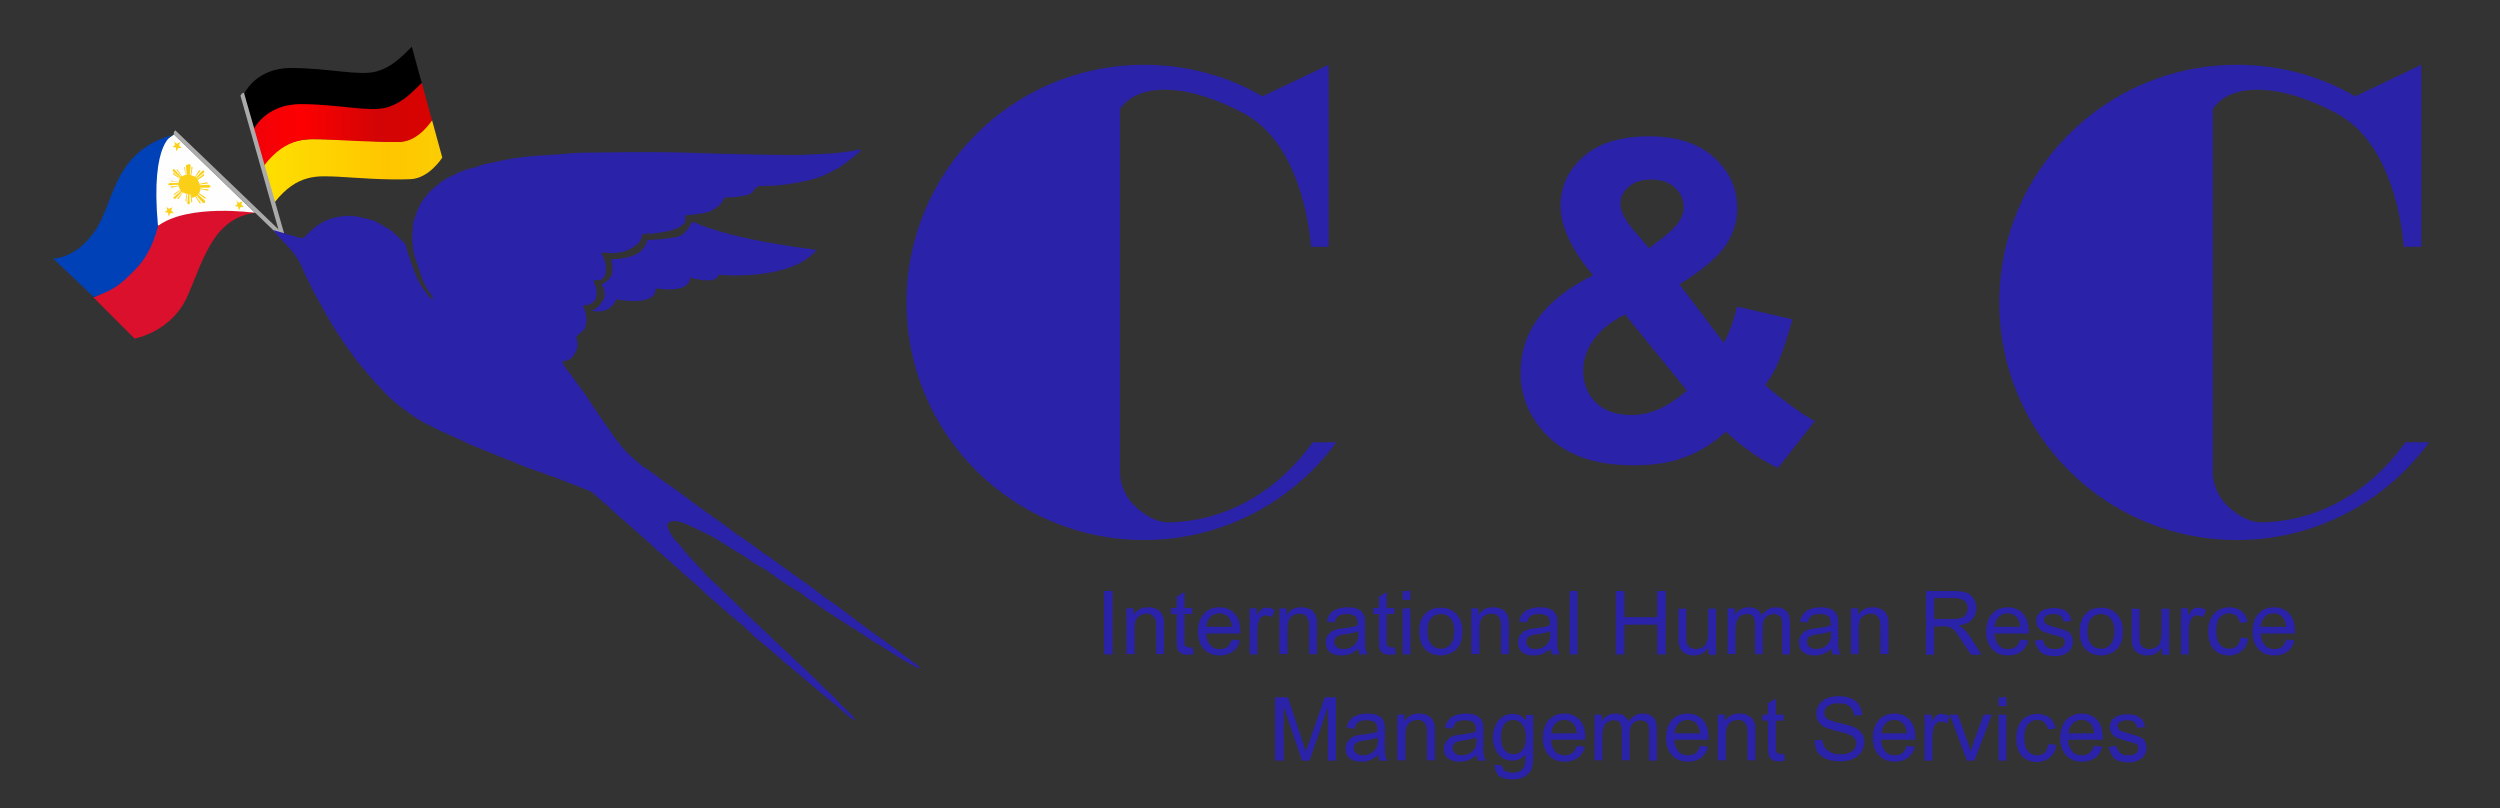 <?xml version="1.0" encoding="utf-8"?>
<!-- Generator: Adobe Illustrator 23.0.4, SVG Export Plug-In . SVG Version: 6.00 Build 0)  -->
<svg version="1.1" id="Layer_1" xmlns="http://www.w3.org/2000/svg" xmlns:xlink="http://www.w3.org/1999/xlink" x="0px" y="0px"
	 viewBox="0 0 706 228.3" style="enable-background:new 0 0 706 228.3;" xml:space="preserve">
<rect x="0" y="0" width="706" height="228.3" fill="#333333" stroke="none"/>
<style type="text/css">
	.st0{fill:none;}
	.st1{fill:#2A22A9;}
	.st2{enable-background:new    ;}
	.st3{fill:url(#SVGID_1_);}
	.st4{fill:url(#SVGID_2_);}
	.st5{fill:#ABABAB;}
	.st6{fill:#FEFEFE;}
	.st7{fill:#DB102D;}
	.st8{fill:#FBCF17;}
	.st9{fill:#FBD01A;}
	.st10{fill:#0041B7;}
</style>
<path class="st0" d="M229.4,158"/>
<path class="st0" d="M290.2,140.6c-1.2,0-2.3,0-3.5-0.1"/>
<path class="st1" d="M329.4,147.5c16.6,0,31.5-8.8,41.3-22.6h6.7c-12.2,16.7-32,27.6-54.3,27.6c-37.1,0-67.1-30-67.1-67.1
	s30-67.1,67.1-67.1c12.2,0,23.6,3.2,33.4,8.9l18.7-8.9v51.4h-5c0,0-1.4-28.2-18.8-37.6c-16.3-8.8-30.1-8.8-35.1-1.3v102.9
	c0,0,0,5,3.8,8.8C325,147.5,329.4,147.5,329.4,147.5z"/>
<path class="st1" d="M638,147.5c16.6,0,31.5-8.8,41.3-22.6h6.7c-12.2,16.7-32,27.6-54.3,27.6c-37.1,0-67.1-30-67.1-67.1
	s30-67.1,67.1-67.1c12.2,0,23.6,3.2,33.4,8.9l18.7-8.9v51.4h-5c0,0-1.4-28.2-18.8-37.6c-16.3-8.8-30.1-8.8-35.1-1.3v102.9
	c0,0,0,5,3.8,8.8C633.6,147.5,638,147.5,638,147.5z"/>
<path class="st1" d="M512.5,118.9l-10.4,13.3c-5.1-2.5-10-5.9-14.7-10.3c-3.6,3.3-7.5,5.7-11.6,7.2c-4.1,1.6-8.9,2.3-14.6,2.3
	c-11.2,0-19.6-3.1-25.2-9.4c-4.4-4.9-6.6-10.5-6.6-16.8c0-5.8,1.7-10.9,5.1-15.5s8.6-8.6,15.4-12c-3.1-3.6-5.4-7.1-6.9-10.4
	c-1.6-3.3-2.3-6.4-2.3-9.3c0-5.4,2.2-10,6.5-13.8s10.5-5.7,18.6-5.7c7.8,0,13.8,2,18.2,5.9c4.4,4,6.6,8.8,6.6,14.5
	c0,3.6-1.1,7.1-3.2,10.3c-2.2,3.3-6.5,7-13.1,11.1l12.5,16.5c1.5-2.6,2.7-6,3.8-10.2l15.6,3.6c-1.6,5.5-2.9,9.5-4,12.1
	s-2.4,4.7-3.7,6.4c1.9,1.8,4.4,3.8,7.4,5.9C508.8,116.8,511.1,118.2,512.5,118.9z M458.9,88.8c-4,2-6.9,4.4-8.9,7.2
	c-2,2.8-2.9,5.7-2.9,8.6c0,3.7,1.2,6.7,3.6,9.1c2.4,2.3,5.7,3.5,9.8,3.5c2.7,0,5.3-0.5,7.8-1.6s5.2-2.8,8.1-5.3L458.9,88.8z
	 M465.7,70.1l4.7-3.6c3.4-2.7,5.1-5.3,5.1-7.9c0-2.2-0.8-4.1-2.5-5.6c-1.7-1.6-3.9-2.3-6.7-2.3c-2.7,0-4.9,0.7-6.4,2.1
	c-1.6,1.4-2.3,2.9-2.3,4.7c0,2.1,1.3,4.7,3.9,7.7L465.7,70.1z"/>
<path class="st1" d="M195.5,62.6c0,0-1.8,3.8-4.2,4.3s-7.5,1-8.5,0.8c0,0-0.3,2.7-3.3,4.2c-3,1.4-6.9,1.3-6.9,1.3s0.8,3,0,4.7
	c-0.8,1.6-2.7,2.4-2.7,2.4s1.4,2.4,0.7,3.9s-1.9,3.2-3.6,3.5c0,0,5,1.6,7.1-3.2c0,0,11.2,2.4,11.1-3.1c0,0,9.4,1.8,9.7-3
	c0,0,7.5,2.2,8-0.8c0,0,20.2,2,27.7-7C230.6,70.4,208.4,68.3,195.5,62.6z"/>
<g class="st2">
	<path class="st1" d="M311.8,184.8v-17.9h2.4v17.9H311.8z"/>
	<path class="st1" d="M318.1,184.8v-13h2v1.8c1-1.4,2.3-2.1,4.1-2.1c0.8,0,1.5,0.1,2.2,0.4c0.7,0.3,1.1,0.6,1.5,1.1
		c0.3,0.5,0.6,1,0.7,1.6c0.1,0.4,0.1,1.1,0.1,2.1v8h-2.2v-7.9c0-0.9-0.1-1.6-0.3-2c-0.2-0.4-0.5-0.8-0.9-1.1
		c-0.4-0.3-0.9-0.4-1.5-0.4c-0.9,0-1.7,0.3-2.4,0.9s-1,1.7-1,3.4v7.1H318.1z"/>
	<path class="st1" d="M336.8,182.8l0.3,1.9c-0.6,0.1-1.2,0.2-1.7,0.2c-0.8,0-1.4-0.1-1.9-0.4c-0.4-0.3-0.7-0.6-0.9-1
		c-0.2-0.4-0.3-1.3-0.3-2.6v-7.5h-1.6v-1.7h1.6v-3.2l2.2-1.3v4.5h2.2v1.7h-2.2v7.6c0,0.6,0,1,0.1,1.2c0.1,0.2,0.2,0.3,0.4,0.4
		c0.2,0.1,0.4,0.2,0.8,0.2C336.1,182.9,336.4,182.9,336.8,182.8z"/>
	<path class="st1" d="M347.9,180.6l2.3,0.3c-0.4,1.3-1,2.4-2,3.1c-1,0.7-2.2,1.1-3.7,1.1c-1.9,0-3.4-0.6-4.5-1.8s-1.7-2.8-1.7-4.9
		c0-2.2,0.6-3.9,1.7-5.1c1.1-1.2,2.6-1.8,4.4-1.8c1.7,0,3.2,0.6,4.3,1.8c1.1,1.2,1.6,2.8,1.6,5c0,0.1,0,0.3,0,0.6h-9.7
		c0.1,1.4,0.5,2.5,1.2,3.3c0.7,0.8,1.6,1.1,2.7,1.1c0.8,0,1.5-0.2,2.1-0.6C347.1,182.2,347.5,181.5,347.9,180.6z M340.7,177h7.2
		c-0.1-1.1-0.4-1.9-0.8-2.5c-0.7-0.8-1.6-1.3-2.7-1.3c-1,0-1.9,0.3-2.5,1C341.1,175,340.7,175.9,340.7,177z"/>
	<path class="st1" d="M352.9,184.8v-13h2v2c0.5-0.9,1-1.5,1.4-1.8c0.4-0.3,0.9-0.4,1.4-0.4c0.7,0,1.5,0.2,2.3,0.7l-0.8,2
		c-0.5-0.3-1.1-0.5-1.6-0.5c-0.5,0-0.9,0.1-1.3,0.4c-0.4,0.3-0.7,0.7-0.8,1.2c-0.2,0.8-0.4,1.6-0.4,2.6v6.8H352.9z"/>
	<path class="st1" d="M361.3,184.8v-13h2v1.8c1-1.4,2.3-2.1,4.1-2.1c0.8,0,1.5,0.1,2.2,0.4c0.7,0.3,1.1,0.6,1.5,1.1
		c0.3,0.5,0.6,1,0.7,1.6c0.1,0.4,0.1,1.1,0.1,2.1v8h-2.2v-7.9c0-0.9-0.1-1.6-0.3-2c-0.2-0.4-0.5-0.8-0.9-1.1
		c-0.4-0.3-0.9-0.4-1.5-0.4c-0.9,0-1.7,0.3-2.4,0.9c-0.7,0.6-1,1.7-1,3.4v7.1H361.3z"/>
	<path class="st1" d="M383.6,183.2c-0.8,0.7-1.6,1.2-2.4,1.5c-0.8,0.3-1.6,0.4-2.4,0.4c-1.4,0-2.5-0.3-3.3-1
		c-0.8-0.7-1.1-1.6-1.1-2.7c0-0.6,0.1-1.2,0.4-1.7c0.3-0.5,0.7-0.9,1.1-1.3c0.5-0.3,1-0.6,1.6-0.7c0.4-0.1,1.1-0.2,2-0.3
		c1.8-0.2,3.1-0.5,3.9-0.8c0-0.3,0-0.5,0-0.6c0-0.9-0.2-1.5-0.6-1.9c-0.6-0.5-1.4-0.7-2.5-0.7c-1,0-1.8,0.2-2.3,0.5
		c-0.5,0.4-0.9,1-1.1,1.9l-2.2-0.3c0.2-0.9,0.5-1.7,1-2.2c0.4-0.6,1.1-1,1.9-1.3c0.8-0.3,1.8-0.5,2.9-0.5c1.1,0,2,0.1,2.7,0.4
		c0.7,0.3,1.2,0.6,1.5,1c0.3,0.4,0.6,0.9,0.7,1.5c0.1,0.4,0.1,1.1,0.1,2v2.9c0,2,0,3.3,0.1,3.9c0.1,0.5,0.3,1.1,0.6,1.6h-2.3
		C383.9,184.3,383.7,183.8,383.6,183.2z M383.5,178.3c-0.8,0.3-2,0.6-3.6,0.8c-0.9,0.1-1.5,0.3-1.9,0.4c-0.4,0.2-0.7,0.4-0.9,0.7
		c-0.2,0.3-0.3,0.7-0.3,1c0,0.6,0.2,1.1,0.7,1.5c0.4,0.4,1.1,0.6,1.9,0.6c0.8,0,1.6-0.2,2.3-0.6c0.7-0.4,1.1-0.9,1.5-1.5
		c0.2-0.5,0.4-1.2,0.4-2.2V178.3z"/>
	<path class="st1" d="M393.9,182.8l0.3,1.9c-0.6,0.1-1.2,0.2-1.7,0.2c-0.8,0-1.4-0.1-1.9-0.4c-0.4-0.3-0.8-0.6-0.9-1
		c-0.2-0.4-0.3-1.3-0.3-2.6v-7.5h-1.6v-1.7h1.6v-3.2l2.2-1.3v4.5h2.2v1.7h-2.2v7.6c0,0.6,0,1,0.1,1.2c0.1,0.2,0.2,0.3,0.4,0.4
		c0.2,0.1,0.4,0.2,0.8,0.2C393.2,182.9,393.5,182.9,393.9,182.8z"/>
	<path class="st1" d="M396.1,169.4v-2.5h2.2v2.5H396.1z M396.1,184.8v-13h2.2v13H396.1z"/>
	<path class="st1" d="M400.8,178.3c0-2.4,0.7-4.2,2-5.3c1.1-1,2.5-1.4,4.1-1.4c1.8,0,3.2,0.6,4.4,1.8c1.1,1.2,1.7,2.8,1.7,4.8
		c0,1.7-0.3,3-0.8,3.9c-0.5,1-1.2,1.7-2.2,2.2c-1,0.5-2,0.8-3.1,0.8c-1.8,0-3.3-0.6-4.4-1.7C401.4,182.2,400.8,180.5,400.8,178.3z
		 M403.1,178.3c0,1.7,0.4,2.9,1.1,3.7c0.7,0.8,1.6,1.2,2.7,1.2c1.1,0,2-0.4,2.7-1.2c0.7-0.8,1.1-2.1,1.1-3.8c0-1.6-0.4-2.8-1.1-3.6
		s-1.6-1.2-2.7-1.2c-1.1,0-2,0.4-2.7,1.2C403.4,175.4,403.1,176.6,403.1,178.3z"/>
	<path class="st1" d="M415.5,184.8v-13h2v1.8c1-1.4,2.3-2.1,4.1-2.1c0.8,0,1.5,0.1,2.2,0.4c0.7,0.3,1.1,0.6,1.5,1.1
		c0.3,0.5,0.6,1,0.7,1.6c0.1,0.4,0.1,1.1,0.1,2.1v8h-2.2v-7.9c0-0.9-0.1-1.6-0.3-2c-0.2-0.4-0.5-0.8-0.9-1.1
		c-0.4-0.3-0.9-0.4-1.5-0.4c-0.9,0-1.7,0.3-2.4,0.9c-0.7,0.6-1,1.7-1,3.4v7.1H415.5z"/>
	<path class="st1" d="M437.9,183.2c-0.8,0.7-1.6,1.2-2.4,1.5c-0.8,0.3-1.6,0.4-2.4,0.4c-1.4,0-2.5-0.3-3.3-1
		c-0.8-0.7-1.1-1.6-1.1-2.7c0-0.6,0.1-1.2,0.4-1.7c0.3-0.5,0.7-0.9,1.1-1.3c0.5-0.3,1-0.6,1.6-0.7c0.4-0.1,1.1-0.2,2-0.3
		c1.8-0.2,3.1-0.5,3.9-0.8c0-0.3,0-0.5,0-0.6c0-0.9-0.2-1.5-0.6-1.9c-0.6-0.5-1.4-0.7-2.5-0.7c-1,0-1.8,0.2-2.3,0.5
		c-0.5,0.4-0.9,1-1.1,1.9l-2.2-0.3c0.2-0.9,0.5-1.7,1-2.2c0.4-0.6,1.1-1,1.9-1.3c0.8-0.3,1.8-0.5,2.9-0.5c1.1,0,2,0.1,2.7,0.4
		c0.7,0.3,1.2,0.6,1.5,1c0.3,0.4,0.6,0.9,0.7,1.5c0.1,0.4,0.1,1.1,0.1,2v2.9c0,2,0,3.3,0.1,3.9c0.1,0.5,0.3,1.1,0.6,1.6h-2.3
		C438.1,184.3,438,183.8,437.9,183.2z M437.7,178.3c-0.8,0.3-2,0.6-3.6,0.8c-0.9,0.1-1.5,0.3-1.9,0.4c-0.4,0.2-0.7,0.4-0.9,0.7
		c-0.2,0.3-0.3,0.7-0.3,1c0,0.6,0.2,1.1,0.7,1.5c0.4,0.4,1.1,0.6,1.9,0.6c0.8,0,1.6-0.2,2.3-0.6c0.7-0.4,1.1-0.9,1.5-1.5
		c0.2-0.5,0.4-1.2,0.4-2.2V178.3z"/>
	<path class="st1" d="M443.3,184.8v-17.9h2.2v17.9H443.3z"/>
	<path class="st1" d="M456.3,184.8v-17.9h2.4v7.4h9.3v-7.4h2.4v17.9h-2.4v-8.4h-9.3v8.4H456.3z"/>
	<path class="st1" d="M482.5,184.8v-1.9c-1,1.5-2.4,2.2-4.1,2.2c-0.8,0-1.5-0.1-2.1-0.4c-0.7-0.3-1.2-0.7-1.5-1.1s-0.5-1-0.7-1.6
		c-0.1-0.4-0.1-1.1-0.1-2.1v-8h2.2v7.2c0,1.1,0,1.9,0.1,2.3c0.1,0.6,0.4,1,0.9,1.4c0.4,0.3,1,0.5,1.7,0.5c0.7,0,1.3-0.2,1.9-0.5
		c0.6-0.3,1-0.8,1.2-1.4c0.2-0.6,0.4-1.4,0.4-2.5v-7h2.2v13H482.5z"/>
	<path class="st1" d="M487.9,184.8v-13h2v1.8c0.4-0.6,0.9-1.1,1.6-1.5c0.7-0.4,1.4-0.6,2.3-0.6c1,0,1.8,0.2,2.4,0.6
		c0.6,0.4,1.1,1,1.3,1.7c1-1.5,2.4-2.3,4-2.3c1.3,0,2.3,0.4,3,1.1c0.7,0.7,1,1.8,1,3.3v8.9h-2.2v-8.2c0-0.9-0.1-1.5-0.2-1.9
		c-0.1-0.4-0.4-0.7-0.8-0.9c-0.4-0.2-0.8-0.4-1.3-0.4c-0.9,0-1.7,0.3-2.3,0.9c-0.6,0.6-0.9,1.6-0.9,2.9v7.5h-2.2v-8.4
		c0-1-0.2-1.7-0.5-2.2c-0.4-0.5-0.9-0.7-1.8-0.7c-0.6,0-1.2,0.2-1.7,0.5c-0.5,0.3-0.9,0.8-1.1,1.4c-0.2,0.6-0.4,1.5-0.4,2.7v6.7
		H487.9z"/>
	<path class="st1" d="M517.2,183.2c-0.8,0.7-1.6,1.2-2.4,1.5c-0.8,0.3-1.6,0.4-2.4,0.4c-1.4,0-2.5-0.3-3.3-1
		c-0.8-0.7-1.1-1.6-1.1-2.7c0-0.6,0.1-1.2,0.4-1.7c0.3-0.5,0.7-0.9,1.1-1.3c0.5-0.3,1-0.6,1.6-0.7c0.4-0.1,1.1-0.2,2-0.3
		c1.8-0.2,3.1-0.5,3.9-0.8c0-0.3,0-0.5,0-0.6c0-0.9-0.2-1.5-0.6-1.9c-0.6-0.5-1.4-0.7-2.5-0.7c-1,0-1.8,0.2-2.3,0.5
		c-0.5,0.4-0.9,1-1.1,1.9l-2.2-0.3c0.2-0.9,0.5-1.7,1-2.2c0.4-0.6,1.1-1,1.9-1.3c0.8-0.3,1.8-0.5,2.9-0.5c1.1,0,2,0.1,2.7,0.4
		c0.7,0.3,1.2,0.6,1.5,1c0.3,0.4,0.6,0.9,0.7,1.5c0.1,0.4,0.1,1.1,0.1,2v2.9c0,2,0,3.3,0.1,3.9c0.1,0.5,0.3,1.1,0.6,1.6h-2.3
		C517.4,184.3,517.3,183.8,517.2,183.2z M517,178.3c-0.8,0.3-2,0.6-3.6,0.8c-0.9,0.1-1.5,0.3-1.9,0.4c-0.4,0.2-0.7,0.4-0.9,0.7
		c-0.2,0.3-0.3,0.7-0.3,1c0,0.6,0.2,1.1,0.7,1.5c0.4,0.4,1.1,0.6,1.9,0.6c0.8,0,1.6-0.2,2.3-0.6c0.7-0.4,1.1-0.9,1.5-1.5
		c0.2-0.5,0.4-1.2,0.4-2.2V178.3z"/>
	<path class="st1" d="M522.7,184.8v-13h2v1.8c1-1.4,2.3-2.1,4.1-2.1c0.8,0,1.5,0.1,2.2,0.4c0.7,0.3,1.1,0.6,1.5,1.1
		c0.3,0.5,0.6,1,0.7,1.6c0.1,0.4,0.1,1.1,0.1,2.1v8H531v-7.9c0-0.9-0.1-1.6-0.3-2c-0.2-0.4-0.5-0.8-0.9-1.1
		c-0.4-0.3-0.9-0.4-1.5-0.4c-0.9,0-1.7,0.3-2.4,0.9c-0.7,0.6-1,1.7-1,3.4v7.1H522.7z"/>
	<path class="st1" d="M543.9,184.8v-17.9h7.9c1.6,0,2.8,0.2,3.6,0.5c0.8,0.3,1.5,0.9,2,1.7c0.5,0.8,0.7,1.7,0.7,2.7
		c0,1.3-0.4,2.3-1.2,3.2c-0.8,0.9-2.1,1.4-3.8,1.7c0.6,0.3,1.1,0.6,1.4,0.9c0.7,0.6,1.3,1.4,2,2.4l3.1,4.9h-3l-2.4-3.7
		c-0.7-1.1-1.3-1.9-1.7-2.5c-0.4-0.6-0.8-1-1.2-1.2c-0.4-0.2-0.7-0.4-1.1-0.5c-0.3-0.1-0.7-0.1-1.3-0.1h-2.7v8H543.9z M546.2,174.8
		h5.1c1.1,0,1.9-0.1,2.5-0.3c0.6-0.2,1.1-0.6,1.4-1.1c0.3-0.5,0.5-1,0.5-1.6c0-0.8-0.3-1.5-0.9-2.1c-0.6-0.5-1.6-0.8-2.9-0.8h-5.7
		V174.8z"/>
	<path class="st1" d="M570.5,180.6l2.3,0.3c-0.4,1.3-1,2.4-2,3.1c-1,0.7-2.2,1.1-3.7,1.1c-1.9,0-3.4-0.6-4.5-1.8
		c-1.1-1.2-1.7-2.8-1.7-4.9c0-2.2,0.6-3.9,1.7-5.1c1.1-1.2,2.6-1.8,4.4-1.8c1.7,0,3.2,0.6,4.3,1.8c1.1,1.2,1.6,2.8,1.6,5
		c0,0.1,0,0.3,0,0.6h-9.7c0.1,1.4,0.5,2.5,1.2,3.3c0.7,0.8,1.6,1.1,2.7,1.1c0.8,0,1.5-0.2,2.1-0.6S570.2,181.5,570.5,180.6z
		 M563.3,177h7.2c-0.1-1.1-0.4-1.9-0.8-2.5c-0.7-0.8-1.6-1.3-2.7-1.3c-1,0-1.9,0.3-2.5,1C563.7,175,563.4,175.9,563.3,177z"/>
	<path class="st1" d="M574.7,180.9l2.2-0.3c0.1,0.9,0.5,1.5,1,2c0.6,0.5,1.3,0.7,2.3,0.7c1,0,1.8-0.2,2.2-0.6
		c0.5-0.4,0.7-0.9,0.7-1.4c0-0.5-0.2-0.9-0.6-1.2c-0.3-0.2-1.1-0.4-2.2-0.7c-1.6-0.4-2.7-0.8-3.4-1.1c-0.6-0.3-1.1-0.7-1.4-1.2
		c-0.3-0.5-0.5-1.1-0.5-1.7c0-0.6,0.1-1.1,0.4-1.6c0.3-0.5,0.6-0.9,1.1-1.2c0.3-0.3,0.8-0.5,1.4-0.6c0.6-0.2,1.2-0.3,1.9-0.3
		c1,0,1.9,0.1,2.7,0.4c0.8,0.3,1.3,0.7,1.7,1.2c0.4,0.5,0.6,1.2,0.8,2l-2.2,0.3c-0.1-0.7-0.4-1.2-0.8-1.6c-0.5-0.4-1.1-0.6-2-0.6
		c-1,0-1.7,0.2-2.2,0.5c-0.4,0.3-0.6,0.7-0.6,1.2c0,0.3,0.1,0.5,0.3,0.8c0.2,0.2,0.5,0.4,0.8,0.6c0.2,0.1,0.9,0.3,1.9,0.6
		c1.6,0.4,2.6,0.8,3.3,1c0.6,0.3,1.1,0.6,1.4,1.2c0.3,0.5,0.5,1.1,0.5,1.9c0,0.7-0.2,1.4-0.6,2.1c-0.4,0.6-1,1.1-1.9,1.5
		c-0.8,0.4-1.7,0.5-2.7,0.5c-1.7,0-3-0.4-3.9-1.1C575.5,183.3,574.9,182.3,574.7,180.9z"/>
	<path class="st1" d="M587.3,178.3c0-2.4,0.7-4.2,2-5.3c1.1-1,2.5-1.4,4.1-1.4c1.8,0,3.2,0.6,4.4,1.8c1.1,1.2,1.7,2.8,1.7,4.8
		c0,1.7-0.3,3-0.8,3.9c-0.5,1-1.2,1.7-2.2,2.2c-1,0.5-2,0.8-3.1,0.8c-1.8,0-3.3-0.6-4.4-1.7C587.8,182.2,587.3,180.5,587.3,178.3z
		 M589.5,178.3c0,1.7,0.4,2.9,1.1,3.7c0.7,0.8,1.6,1.2,2.7,1.2c1.1,0,2-0.4,2.7-1.2c0.7-0.8,1.1-2.1,1.1-3.8c0-1.6-0.4-2.8-1.1-3.6
		s-1.6-1.2-2.7-1.2c-1.1,0-2,0.4-2.7,1.2C589.9,175.4,589.5,176.6,589.5,178.3z"/>
	<path class="st1" d="M610.5,184.8v-1.9c-1,1.5-2.4,2.2-4.1,2.2c-0.8,0-1.5-0.1-2.1-0.4c-0.7-0.3-1.2-0.7-1.5-1.1s-0.5-1-0.7-1.6
		c-0.1-0.4-0.1-1.1-0.1-2.1v-8h2.2v7.2c0,1.1,0,1.9,0.1,2.3c0.1,0.6,0.4,1,0.9,1.4c0.4,0.3,1,0.5,1.7,0.5c0.7,0,1.3-0.2,1.9-0.5
		c0.6-0.3,1-0.8,1.2-1.4c0.2-0.6,0.4-1.4,0.4-2.5v-7h2.2v13H610.5z"/>
	<path class="st1" d="M615.9,184.8v-13h2v2c0.5-0.9,1-1.5,1.4-1.8c0.4-0.3,0.9-0.4,1.4-0.4c0.7,0,1.5,0.2,2.3,0.7l-0.8,2
		c-0.5-0.3-1.1-0.5-1.6-0.5c-0.5,0-0.9,0.1-1.3,0.4c-0.4,0.3-0.7,0.7-0.8,1.2c-0.2,0.8-0.4,1.6-0.4,2.6v6.8H615.9z"/>
	<path class="st1" d="M632.7,180l2.2,0.3c-0.2,1.5-0.8,2.7-1.8,3.5c-1,0.8-2.2,1.3-3.6,1.3c-1.8,0-3.2-0.6-4.3-1.7
		c-1.1-1.2-1.6-2.8-1.6-5c0-1.4,0.2-2.6,0.7-3.7c0.5-1.1,1.2-1.8,2.1-2.4c0.9-0.5,2-0.8,3.1-0.8c1.4,0,2.6,0.4,3.5,1.1
		c0.9,0.7,1.5,1.7,1.7,3l-2.1,0.3c-0.2-0.9-0.6-1.5-1.1-2c-0.5-0.4-1.1-0.7-1.9-0.7c-1.1,0-2,0.4-2.7,1.2c-0.7,0.8-1,2.1-1,3.8
		c0,1.7,0.3,3,1,3.8c0.7,0.8,1.5,1.2,2.6,1.2c0.9,0,1.6-0.3,2.2-0.8C632.2,181.9,632.6,181.1,632.7,180z"/>
	<path class="st1" d="M645.7,180.6l2.3,0.3c-0.4,1.3-1,2.4-2,3.1c-1,0.7-2.2,1.1-3.7,1.1c-1.9,0-3.4-0.6-4.5-1.8
		c-1.1-1.2-1.7-2.8-1.7-4.9c0-2.2,0.6-3.9,1.7-5.1c1.1-1.2,2.6-1.8,4.4-1.8c1.7,0,3.2,0.6,4.3,1.8c1.1,1.2,1.6,2.8,1.6,5
		c0,0.1,0,0.3,0,0.6h-9.7c0.1,1.4,0.5,2.5,1.2,3.3c0.7,0.8,1.6,1.1,2.7,1.1c0.8,0,1.5-0.2,2.1-0.6
		C644.9,182.2,645.3,181.5,645.7,180.6z M638.4,177h7.2c-0.1-1.1-0.4-1.9-0.8-2.5c-0.7-0.8-1.6-1.3-2.7-1.3c-1,0-1.9,0.3-2.5,1
		C638.9,175,638.5,175.9,638.4,177z"/>
	<path class="st1" d="M360.1,214.8v-17.9h3.6l4.2,12.7c0.4,1.2,0.7,2.1,0.9,2.7c0.2-0.7,0.5-1.6,1-2.9l4.3-12.5h3.2v17.9h-2.3v-15
		l-5.2,15h-2.1l-5.2-15.3v15.3H360.1z"/>
	<path class="st1" d="M389.2,213.2c-0.8,0.7-1.6,1.2-2.4,1.5c-0.8,0.3-1.6,0.4-2.4,0.4c-1.4,0-2.5-0.3-3.3-1
		c-0.8-0.7-1.1-1.6-1.1-2.7c0-0.6,0.1-1.2,0.4-1.7c0.3-0.5,0.7-0.9,1.1-1.3c0.5-0.3,1-0.6,1.6-0.7c0.4-0.1,1.1-0.2,2-0.3
		c1.8-0.2,3.1-0.5,3.9-0.8c0-0.3,0-0.5,0-0.6c0-0.9-0.2-1.5-0.6-1.9c-0.6-0.5-1.4-0.7-2.5-0.7c-1,0-1.8,0.2-2.3,0.5
		c-0.5,0.4-0.9,1-1.1,1.9l-2.2-0.3c0.2-0.9,0.5-1.7,1-2.2c0.4-0.6,1.1-1,1.9-1.3c0.8-0.3,1.8-0.5,2.9-0.5c1.1,0,2,0.1,2.7,0.4
		c0.7,0.3,1.2,0.6,1.5,1c0.3,0.4,0.6,0.9,0.7,1.5c0.1,0.4,0.1,1.1,0.1,2v2.9c0,2,0,3.3,0.1,3.9c0.1,0.5,0.3,1.1,0.6,1.6h-2.3
		C389.4,214.4,389.3,213.8,389.2,213.2z M389,208.3c-0.8,0.3-2,0.6-3.6,0.8c-0.9,0.1-1.5,0.3-1.9,0.4c-0.4,0.2-0.7,0.4-0.9,0.7
		c-0.2,0.3-0.3,0.7-0.3,1c0,0.6,0.2,1.1,0.7,1.5c0.4,0.4,1.1,0.6,1.9,0.6c0.8,0,1.6-0.2,2.3-0.6c0.7-0.4,1.1-0.9,1.5-1.5
		c0.2-0.5,0.4-1.2,0.4-2.2V208.3z"/>
	<path class="st1" d="M394.6,214.8v-13h2v1.8c1-1.4,2.3-2.1,4.1-2.1c0.8,0,1.5,0.1,2.2,0.4c0.7,0.3,1.1,0.6,1.5,1.1
		c0.3,0.5,0.6,1,0.7,1.6c0.1,0.4,0.1,1.1,0.1,2.1v8H403v-7.9c0-0.9-0.1-1.6-0.3-2c-0.2-0.4-0.5-0.8-0.9-1.1
		c-0.4-0.3-0.9-0.4-1.5-0.4c-0.9,0-1.7,0.3-2.4,0.9c-0.7,0.6-1,1.7-1,3.4v7.1H394.6z"/>
	<path class="st1" d="M417,213.2c-0.8,0.7-1.6,1.2-2.4,1.5c-0.8,0.3-1.6,0.4-2.4,0.4c-1.4,0-2.5-0.3-3.3-1c-0.8-0.7-1.1-1.6-1.1-2.7
		c0-0.6,0.1-1.2,0.4-1.7c0.3-0.5,0.7-0.9,1.1-1.3c0.5-0.3,1-0.6,1.6-0.7c0.4-0.1,1.1-0.2,2-0.3c1.8-0.2,3.1-0.5,3.9-0.8
		c0-0.3,0-0.5,0-0.6c0-0.9-0.2-1.5-0.6-1.9c-0.6-0.5-1.4-0.7-2.5-0.7c-1,0-1.8,0.2-2.3,0.5c-0.5,0.4-0.9,1-1.1,1.9l-2.2-0.3
		c0.2-0.9,0.5-1.7,1-2.2c0.4-0.6,1.1-1,1.9-1.3c0.8-0.3,1.8-0.5,2.9-0.5c1.1,0,2,0.1,2.7,0.4c0.7,0.3,1.2,0.6,1.5,1
		c0.3,0.4,0.6,0.9,0.7,1.5c0.1,0.4,0.1,1.1,0.1,2v2.9c0,2,0,3.3,0.1,3.9c0.1,0.5,0.3,1.1,0.6,1.6h-2.3
		C417.3,214.4,417.1,213.8,417,213.2z M416.9,208.3c-0.8,0.3-2,0.6-3.6,0.8c-0.9,0.1-1.5,0.3-1.9,0.4c-0.4,0.2-0.7,0.4-0.9,0.7
		c-0.2,0.3-0.3,0.7-0.3,1c0,0.6,0.2,1.1,0.7,1.5c0.4,0.4,1.1,0.6,1.9,0.6c0.8,0,1.6-0.2,2.3-0.6c0.7-0.4,1.1-0.9,1.5-1.5
		c0.2-0.5,0.4-1.2,0.4-2.2V208.3z"/>
	<path class="st1" d="M422.1,215.9l2.1,0.3c0.1,0.7,0.3,1.1,0.7,1.4c0.5,0.4,1.3,0.6,2.2,0.6c1,0,1.8-0.2,2.4-0.6
		c0.6-0.4,0.9-1,1.1-1.7c0.1-0.4,0.2-1.4,0.2-2.8c-1,1.1-2.2,1.7-3.6,1.7c-1.8,0-3.2-0.6-4.1-1.9c-1-1.3-1.5-2.8-1.5-4.6
		c0-1.2,0.2-2.4,0.7-3.4c0.4-1,1.1-1.9,1.9-2.4c0.9-0.6,1.9-0.9,3-0.9c1.5,0,2.8,0.6,3.8,1.9v-1.6h2v11.2c0,2-0.2,3.5-0.6,4.3
		c-0.4,0.8-1.1,1.5-2,2c-0.9,0.5-2,0.7-3.3,0.7c-1.5,0-2.8-0.3-3.8-1C422.5,218.3,422.1,217.3,422.1,215.9z M423.9,208.1
		c0,1.7,0.3,2.9,1,3.7c0.7,0.8,1.5,1.2,2.5,1.2c1,0,1.9-0.4,2.5-1.2c0.7-0.8,1-2,1-3.7c0-1.6-0.4-2.8-1.1-3.6
		c-0.7-0.8-1.6-1.2-2.5-1.2c-1,0-1.8,0.4-2.5,1.2C424.3,205.4,423.9,206.5,423.9,208.1z"/>
	<path class="st1" d="M445.3,210.6l2.3,0.3c-0.4,1.3-1,2.4-2,3.1c-1,0.7-2.2,1.1-3.7,1.1c-1.9,0-3.4-0.6-4.5-1.8
		c-1.1-1.2-1.7-2.8-1.7-4.9c0-2.2,0.6-3.9,1.7-5.1c1.1-1.2,2.6-1.8,4.4-1.8c1.7,0,3.2,0.6,4.3,1.8c1.1,1.2,1.6,2.8,1.6,5
		c0,0.1,0,0.3,0,0.6H438c0.1,1.4,0.5,2.5,1.2,3.3c0.7,0.8,1.6,1.1,2.7,1.1c0.8,0,1.5-0.2,2.1-0.6C444.5,212.2,445,211.6,445.3,210.6
		z M438.1,207.1h7.2c-0.1-1.1-0.4-1.9-0.8-2.5c-0.7-0.8-1.6-1.3-2.7-1.3c-1,0-1.9,0.3-2.5,1C438.5,205,438.2,206,438.1,207.1z"/>
	<path class="st1" d="M450.3,214.8v-13h2v1.8c0.4-0.6,0.9-1.1,1.6-1.5c0.7-0.4,1.4-0.6,2.3-0.6c1,0,1.8,0.2,2.4,0.6
		c0.6,0.4,1,1,1.3,1.7c1-1.5,2.4-2.3,4-2.3c1.3,0,2.3,0.4,3,1.1c0.7,0.7,1,1.8,1,3.3v8.9h-2.2v-8.2c0-0.9-0.1-1.5-0.2-1.9
		c-0.1-0.4-0.4-0.7-0.8-0.9c-0.4-0.2-0.8-0.4-1.3-0.4c-0.9,0-1.7,0.3-2.3,0.9c-0.6,0.6-0.9,1.6-0.9,2.9v7.5h-2.2v-8.4
		c0-1-0.2-1.7-0.5-2.2c-0.4-0.5-0.9-0.7-1.8-0.7c-0.6,0-1.2,0.2-1.7,0.5c-0.5,0.3-0.9,0.8-1.1,1.4c-0.2,0.6-0.4,1.5-0.4,2.7v6.7
		H450.3z"/>
	<path class="st1" d="M480.1,210.6l2.3,0.3c-0.4,1.3-1,2.4-2,3.1c-1,0.7-2.2,1.1-3.7,1.1c-1.9,0-3.4-0.6-4.5-1.8
		c-1.1-1.2-1.7-2.8-1.7-4.9c0-2.2,0.6-3.9,1.7-5.1c1.1-1.2,2.6-1.8,4.4-1.8c1.7,0,3.2,0.6,4.3,1.8c1.1,1.2,1.6,2.8,1.6,5
		c0,0.1,0,0.3,0,0.6h-9.7c0.1,1.4,0.5,2.5,1.2,3.3c0.7,0.8,1.6,1.1,2.7,1.1c0.8,0,1.5-0.2,2.1-0.6S479.7,211.6,480.1,210.6z
		 M472.9,207.1h7.2c-0.1-1.1-0.4-1.9-0.8-2.5c-0.7-0.8-1.6-1.3-2.7-1.3c-1,0-1.9,0.3-2.5,1C473.3,205,472.9,206,472.9,207.1z"/>
	<path class="st1" d="M485.1,214.8v-13h2v1.8c1-1.4,2.3-2.1,4.1-2.1c0.8,0,1.5,0.1,2.2,0.4c0.7,0.3,1.1,0.6,1.5,1.1
		c0.3,0.5,0.6,1,0.7,1.6c0.1,0.4,0.1,1.1,0.1,2.1v8h-2.2v-7.9c0-0.9-0.1-1.6-0.3-2c-0.2-0.4-0.5-0.8-0.9-1.1
		c-0.4-0.3-0.9-0.4-1.5-0.4c-0.9,0-1.7,0.3-2.4,0.9c-0.7,0.6-1,1.7-1,3.4v7.1H485.1z"/>
	<path class="st1" d="M503.8,212.9l0.3,1.9c-0.6,0.1-1.2,0.2-1.7,0.2c-0.8,0-1.4-0.1-1.9-0.4c-0.4-0.3-0.8-0.6-0.9-1
		c-0.2-0.4-0.3-1.3-0.3-2.6v-7.5h-1.6v-1.7h1.6v-3.2l2.2-1.3v4.5h2.2v1.7h-2.2v7.6c0,0.6,0,1,0.1,1.2c0.1,0.2,0.2,0.3,0.4,0.4
		c0.2,0.1,0.4,0.2,0.8,0.2C503.1,212.9,503.4,212.9,503.8,212.9z"/>
	<path class="st1" d="M512.4,209.1l2.2-0.2c0.1,0.9,0.4,1.6,0.7,2.2c0.4,0.6,1,1,1.8,1.4c0.8,0.4,1.7,0.5,2.7,0.5
		c0.9,0,1.7-0.1,2.4-0.4c0.7-0.3,1.2-0.6,1.5-1.1c0.3-0.5,0.5-1,0.5-1.5c0-0.6-0.2-1.1-0.5-1.5c-0.3-0.4-0.9-0.8-1.6-1.1
		c-0.5-0.2-1.5-0.5-3.2-0.9c-1.6-0.4-2.8-0.8-3.5-1.1c-0.9-0.4-1.5-1-1.9-1.7c-0.4-0.7-0.6-1.4-0.6-2.2c0-0.9,0.3-1.8,0.8-2.5
		c0.5-0.8,1.3-1.4,2.2-1.8c1-0.4,2.1-0.6,3.3-0.6c1.3,0,2.5,0.2,3.5,0.6c1,0.4,1.8,1.1,2.3,1.9c0.5,0.8,0.8,1.8,0.9,2.8l-2.3,0.2
		c-0.1-1.1-0.5-2-1.2-2.6c-0.7-0.6-1.7-0.9-3.1-0.9c-1.4,0-2.5,0.3-3.1,0.8c-0.7,0.5-1,1.2-1,1.9c0,0.6,0.2,1.2,0.7,1.6
		c0.5,0.4,1.6,0.8,3.6,1.3c1.9,0.4,3.2,0.8,4,1.1c1,0.5,1.8,1.1,2.3,1.8c0.5,0.7,0.7,1.6,0.7,2.5c0,1-0.3,1.9-0.8,2.7
		c-0.5,0.8-1.3,1.5-2.4,2c-1,0.5-2.2,0.7-3.5,0.7c-1.6,0-3-0.2-4.1-0.7c-1.1-0.5-2-1.2-2.6-2.1C512.8,211.3,512.5,210.3,512.4,209.1
		z"/>
	<path class="st1" d="M538.5,210.6l2.3,0.3c-0.4,1.3-1,2.4-2,3.1c-1,0.7-2.2,1.1-3.7,1.1c-1.9,0-3.4-0.6-4.5-1.8
		c-1.1-1.2-1.7-2.8-1.7-4.9c0-2.2,0.6-3.9,1.7-5.1c1.1-1.2,2.6-1.8,4.4-1.8c1.7,0,3.2,0.6,4.3,1.8c1.1,1.2,1.6,2.8,1.6,5
		c0,0.1,0,0.3,0,0.6h-9.7c0.1,1.4,0.5,2.5,1.2,3.3c0.7,0.8,1.6,1.1,2.7,1.1c0.8,0,1.5-0.2,2.1-0.6
		C537.7,212.2,538.2,211.6,538.5,210.6z M531.3,207.1h7.2c-0.1-1.1-0.4-1.9-0.8-2.5c-0.7-0.8-1.6-1.3-2.7-1.3c-1,0-1.9,0.3-2.5,1
		C531.8,205,531.4,206,531.3,207.1z"/>
	<path class="st1" d="M543.5,214.8v-13h2v2c0.5-0.9,1-1.5,1.4-1.8c0.4-0.3,0.9-0.4,1.4-0.4c0.7,0,1.5,0.2,2.3,0.7l-0.8,2
		c-0.5-0.3-1.1-0.5-1.6-0.5c-0.5,0-0.9,0.1-1.3,0.4c-0.4,0.3-0.7,0.7-0.8,1.2c-0.2,0.8-0.4,1.6-0.4,2.6v6.8H543.5z"/>
	<path class="st1" d="M555.5,214.8l-4.9-13h2.3l2.8,7.8c0.3,0.8,0.6,1.7,0.8,2.6c0.2-0.7,0.5-1.5,0.8-2.5l2.9-7.9h2.3l-4.9,13H555.5
		z"/>
	<path class="st1" d="M564.4,199.4v-2.5h2.2v2.5H564.4z M564.4,214.8v-13h2.2v13H564.4z"/>
	<path class="st1" d="M578.5,210.1l2.2,0.3c-0.2,1.5-0.8,2.7-1.8,3.5c-1,0.8-2.2,1.3-3.6,1.3c-1.8,0-3.2-0.6-4.3-1.7
		c-1.1-1.2-1.6-2.8-1.6-5c0-1.4,0.2-2.6,0.7-3.7c0.5-1.1,1.2-1.8,2.1-2.4c0.9-0.5,2-0.8,3.1-0.8c1.4,0,2.6,0.4,3.5,1.1
		c0.9,0.7,1.5,1.7,1.7,3l-2.1,0.3c-0.2-0.9-0.6-1.5-1.1-2c-0.5-0.4-1.1-0.7-1.9-0.7c-1.1,0-2,0.4-2.7,1.2s-1,2.1-1,3.8
		c0,1.7,0.3,3,1,3.8c0.7,0.8,1.5,1.2,2.6,1.2c0.9,0,1.6-0.3,2.2-0.8C577.9,212,578.3,211.2,578.5,210.1z"/>
	<path class="st1" d="M591.4,210.6l2.3,0.3c-0.4,1.3-1,2.4-2,3.1s-2.2,1.1-3.7,1.1c-1.9,0-3.4-0.6-4.5-1.8c-1.1-1.2-1.7-2.8-1.7-4.9
		c0-2.2,0.6-3.9,1.7-5.1c1.1-1.2,2.6-1.8,4.4-1.8c1.7,0,3.2,0.6,4.3,1.8c1.1,1.2,1.6,2.8,1.6,5c0,0.1,0,0.3,0,0.6H584
		c0.1,1.4,0.5,2.5,1.2,3.3c0.7,0.8,1.6,1.1,2.7,1.1c0.8,0,1.5-0.2,2.1-0.6C590.6,212.2,591,211.6,591.4,210.6z M584.2,207.1h7.2
		c-0.1-1.1-0.4-1.9-0.8-2.5c-0.7-0.8-1.6-1.3-2.7-1.3c-1,0-1.9,0.3-2.5,1C584.6,205,584.2,206,584.2,207.1z"/>
	<path class="st1" d="M595.5,210.9l2.2-0.3c0.1,0.9,0.5,1.5,1,2c0.6,0.5,1.3,0.7,2.3,0.7c1,0,1.8-0.2,2.2-0.6
		c0.5-0.4,0.7-0.9,0.7-1.4c0-0.5-0.2-0.9-0.6-1.2c-0.3-0.2-1.1-0.4-2.2-0.7c-1.6-0.4-2.7-0.8-3.4-1.1c-0.6-0.3-1.1-0.7-1.4-1.2
		c-0.3-0.5-0.5-1.1-0.5-1.7c0-0.6,0.1-1.1,0.4-1.6c0.3-0.5,0.6-0.9,1.1-1.2c0.3-0.3,0.8-0.5,1.4-0.6c0.6-0.2,1.2-0.3,1.9-0.3
		c1,0,1.9,0.1,2.7,0.4c0.8,0.3,1.3,0.7,1.7,1.2c0.4,0.5,0.6,1.2,0.8,2l-2.2,0.3c-0.1-0.7-0.4-1.2-0.8-1.6c-0.5-0.4-1.1-0.6-2-0.6
		c-1,0-1.7,0.2-2.2,0.5c-0.4,0.3-0.6,0.7-0.6,1.2c0,0.3,0.1,0.5,0.3,0.8c0.2,0.2,0.5,0.4,0.8,0.6c0.2,0.1,0.9,0.3,1.9,0.6
		c1.6,0.4,2.6,0.8,3.3,1c0.6,0.3,1.1,0.6,1.4,1.2c0.3,0.5,0.5,1.1,0.5,1.9c0,0.7-0.2,1.4-0.6,2.1c-0.4,0.6-1,1.1-1.9,1.5
		c-0.8,0.4-1.7,0.5-2.7,0.5c-1.7,0-3-0.4-3.9-1.1C596.3,213.4,595.8,212.3,595.5,210.9z"/>
</g>
<g>
	
		<linearGradient id="SVGID_1_" gradientUnits="userSpaceOnUse" x1="74.5" y1="169.726" x2="124.804" y2="169.726" gradientTransform="matrix(1 0 0 -1 0 215.276)">
		<stop  offset="0" style="stop-color:#FEDF01"/>
		<stop  offset="0.694" style="stop-color:#FFC600"/>
		<stop  offset="1" style="stop-color:#FCCD03"/>
	</linearGradient>
	<path class="st3" d="M74.5,46.9c0,0,3.4-7.6,13.7-7.6s17.4,0.7,23.4,0.8c4.9,0.1,8.2-4.1,10.4-6.2l2.9,10.6c0,0-3.7,5.9-9,6.1
		c-7.1,0.3-15-0.4-20.5-0.7c-5.5-0.2-11.4-1-17.9,7.3L74.5,46.9z"/>
	<path d="M68.8,26.8c0,0,3.1-7.6,13.4-7.6s19.3,2.3,24,1c4.7-1.2,7.9-4.9,10.1-7l2.9,10.6c0,0-4,4.6-8.8,6.8c-4.4,2-15.4,0-20.9-0.3
		c-5.5-0.2-11.2-2-17.6,6.3L68.8,26.8z"/>
	
		<linearGradient id="SVGID_2_" gradientUnits="userSpaceOnUse" x1="71.5" y1="180.226" x2="122" y2="180.226" gradientTransform="matrix(1 0 0 -1 0 215.276)">
		<stop  offset="0" style="stop-color:#F10109"/>
		<stop  offset="0.269" style="stop-color:#FD0001"/>
		<stop  offset="0.694" style="stop-color:#D30405"/>
		<stop  offset="1" style="stop-color:#D80301"/>
	</linearGradient>
	<path class="st4" d="M71.5,36.8c0,0,3.2-7.4,13.5-7.4s19.3,2.3,24,1c4.7-1.2,7.9-4.9,10.1-7L122,34c0,0-3.7,5.9-9,6.1
		c-5.3,0.1-15-0.4-20.5-0.7c-5.5-0.2-11.4-1-17.9,7.3L71.5,36.8z"/>
	<polygon class="st5" points="67.9,27 68.3,26.4 68.9,26.2 80.2,65.8 79,66.1 	"/>
</g>
<polygon class="st5" points="49.1,38 49.1,37.3 49.5,36.8 79.2,65.3 79.5,66.3 78.3,66.1 "/>
<polygon class="st6" points="49.1,38 44.2,41.4 42.6,61 44.6,63.7 47.6,64.3 68,60.2 72,60.1 "/>
<path class="st7" d="M72,60.1c0,0-18.7-2.7-27.4,3.7c0,0-2.4,7.3-5.5,10.5c-3.1,3.2-7,7.5-12.7,9.7L38,95.6c0,0,10.3-1.8,14.8-11.7
	S59.9,61.7,72,60.1z"/>
<path class="st8" d="M53.4,46.3C53.5,46.3,53.5,46.3,53.4,46.3c0.1,0,0.1,0.1,0.2,0.1c0.2,0.1,0.3,0.3,0.2,0.5l0,0
	c0,0.3,0,0.6-0.1,1c0,0.4-0.1,0.9-0.1,1.3c0,0.2,0,0.2,0.2,0.2l0,0c0.1-0.8,0.2-1.6,0.3-2.4c0.1,0.1,0.2,0.2,0.3,0.3c0,0,0,0,0,0.1
	s-0.1,0.3-0.1,0.4c0,0.2-0.1,0.4-0.1,0.7c0,0.2-0.1,0.4-0.1,0.6c0,0.1-0.1,0.3-0.1,0.4c0.4,0.1,0.7,0.2,1,0.4c0,0,0-0.1,0.1-0.1
	c0.4-0.6,0.8-1.1,1.1-1.7c0,0,0,0,0.1,0s0.2,0,0.4,0c-0.1,0.1-0.2,0.2-0.3,0.4c-0.4,0.5-0.7,0.9-1.1,1.4c-0.1,0.2-0.1,0.1,0,0.3l0,0
	c0.2-0.2,0.3-0.4,0.5-0.5c0.4-0.5,0.8-1,1.3-1.4c0,0,0,0,0.1-0.1c0.2,0,0.3,0,0.5,0c0,0.1,0,0.2,0,0.3s0,0.2-0.2,0.3
	c-0.4,0.3-0.8,0.7-1.2,1c-0.2,0.2-0.4,0.4-0.7,0.6c0,0-0.1,0.1,0,0.1c0,0.1,0.1,0.1,0.1,0c0.1-0.1,0.2-0.2,0.3-0.2
	c0.5-0.4,1-0.7,1.4-1.1c0,0,0.1-0.1,0.2-0.1c0,0.2,0,0.3,0,0.4c0,0,0,0,0,0.1c-0.1,0.1-0.3,0.2-0.4,0.3c-0.4,0.3-0.9,0.6-1.3,0.9
	c0,0-0.1,0.1,0,0.1c0.1,0.1,0.1,0.2,0.2,0.4c0.1,0.2,0.1,0.4,0.2,0.6c0.2,0,0.3-0.1,0.5-0.1s0.3-0.1,0.5-0.1s0.3-0.1,0.5-0.1
	s0.4-0.1,0.6-0.1h0.1c0.1,0.1,0.2,0.2,0.3,0.3c-0.8,0.1-1.6,0.2-2.4,0.3c0,0.1,0,0.1,0,0.2c0.2,0,0.3,0,0.5,0c0.4,0,0.8-0.1,1.1-0.1
	s0.6,0,0.9,0H59c0.1,0,0.1,0,0.2,0.1c0,0,0,0,0.1,0.1s0.2,0.1,0.2,0.2l0,0l0,0c-0.1,0.1-0.2,0.2-0.3,0.3L59.1,53c-0.2,0-0.4,0-0.6,0
	c-0.2,0-0.4,0-0.6,0c-0.3,0-0.6,0-0.9,0l0,0c-0.2,0-0.3,0-0.5,0c0,0.1,0,0.1,0,0.1s0,0.1,0.1,0.1c0.2,0,0.3,0,0.5,0.1
	c0.2,0,0.5,0.1,0.7,0.1c0.1,0,0.2,0,0.3,0c0.3,0,0.5,0.1,0.8,0.1c0,0,0,0,0.1,0c-0.1,0.1-0.2,0.2-0.2,0.3c0,0,0,0-0.1,0
	s-0.1,0-0.2,0c-0.2,0-0.3-0.1-0.5-0.1c-0.1,0-0.3-0.1-0.4-0.1c-0.2,0-0.3-0.1-0.5-0.1c-0.1,0-0.3,0-0.4-0.1c-0.1,0-0.1,0-0.1,0.1
	c-0.1,0.3-0.2,0.6-0.3,0.9c0,0.1,0,0.1,0,0.2c0.6,0.4,1.1,0.7,1.7,1.1c0,0,0,0,0,0.1s0,0.3,0,0.4c-0.7-0.5-1.3-1-2-1.5
	c0,0.1-0.1,0.1-0.1,0.2c0.3,0.3,0.6,0.5,0.9,0.8c0.4,0.3,0.7,0.6,1.1,1v0.1c0,0.2,0,0.3,0,0.5c-0.2,0-0.3,0-0.5,0c0,0,0,0-0.1,0
	c-0.5-0.5-0.9-1.1-1.4-1.6c-0.1-0.1-0.2-0.3-0.4-0.4c0,0-0.1,0-0.1,0.1v0.1c0.4,0.5,0.7,1,1.1,1.5c0.1,0.1,0.2,0.3,0.3,0.4
	c-0.1,0-0.2,0-0.4,0c0,0-0.1,0-0.1-0.1c-0.2-0.4-0.5-0.7-0.7-1.1c-0.2-0.2-0.3-0.5-0.5-0.7l0,0c-0.3,0.2-0.6,0.3-0.9,0.4
	c-0.2-1-0.2-1-0.2-0.9c0,0.2,0.1,0.4,0.1,0.6c0,0.2,0.1,0.4,0.1,0.6c0,0.2,0.1,0.5,0.1,0.7c0,0.1,0,0.2-0.1,0.2l-0.1,0.1
	c0,0,0,0-0.1,0v-0.1c0-0.3-0.1-0.6-0.1-1c0-0.3-0.1-0.5-0.1-0.8c0-0.2,0-0.3-0.1-0.5c-0.1,0-0.1,0-0.2,0c0,0.2,0,0.4,0,0.6
	c0,0.3,0,0.5,0,0.8c0,0.4,0.1,0.8,0.1,1.2v0.1c-0.1,0.1-0.2,0.2-0.3,0.3l0,0c-0.1-0.1-0.2-0.2-0.3-0.3s-0.1-0.1-0.1-0.2
	c0-0.2,0-0.5,0.1-0.7c0-0.4,0.1-0.8,0.1-1.2c0-0.2,0-0.3,0-0.5c0-0.1,0-0.2,0-0.2c-0.1,0-0.1,0-0.2,0c-0.1,0.8-0.2,1.6-0.3,2.4l0,0
	c0-0.1-0.1-0.1-0.1-0.2c-0.1-0.1-0.1-0.2-0.1-0.3c0-0.2,0.1-0.5,0.1-0.7s0.1-0.4,0.1-0.6c0-0.2,0.1-0.4,0.1-0.6c-0.1,0-0.1,0-0.2,0
	c-0.3-0.1-0.5-0.2-0.8-0.3h-0.1c-0.3,0.5-0.7,1-1,1.5c-0.1,0.1-0.1,0.3-0.3,0.3l0,0c-0.1,0-0.2,0-0.3,0c0.5-0.7,1-1.3,1.5-1.9
	c0,0-0.1,0-0.1-0.1h-0.1c-0.6,0.6-1.1,1.3-1.7,1.9h-0.1c-0.2,0-0.3,0-0.5,0c0-0.2,0-0.3,0-0.4c0,0,0-0.1,0.1-0.1
	c0.1-0.1,0.2-0.2,0.3-0.2c0.5-0.4,1-0.9,1.5-1.3C51,54,51,54,51.1,53.9c0,0,0,0,0-0.1s-0.1-0.1-0.2,0c-0.6,0.4-1.1,0.9-1.7,1.3
	c0,0-0.1,0-0.1,0.1c0-0.1,0-0.2,0-0.3c0,0,0,0,0-0.1c0.4-0.3,0.9-0.6,1.3-0.9c0.2-0.1,0.3-0.2,0.5-0.3c-0.2-0.3-0.4-0.7-0.4-1
	c-0.1,0-0.1,0-0.2,0c-0.2,0-0.3,0.1-0.5,0.1c-0.1,0-0.3,0.1-0.4,0.1c-0.1,0-0.3,0.1-0.4,0.1c-0.2,0-0.3,0-0.5,0.1
	c-0.1,0-0.1,0-0.2-0.1c-0.1-0.1-0.1-0.1-0.2-0.2c0.1,0,0.3,0,0.4-0.1c0.1,0,0.3,0,0.4,0c0.1,0,0.2,0,0.3,0c0.2,0,0.4-0.1,0.7-0.1
	c0.1,0,0.3,0,0.4-0.1c0.1,0,0.1,0,0.2,0c0-0.2,0-0.2-0.2-0.2l0,0c-0.3,0-0.6,0-0.8,0c-0.3,0-0.6,0-0.9,0.1c-0.3,0-0.5,0-0.8,0h-0.1
	c-0.1-0.1-0.1-0.1-0.2-0.2l0,0l0,0l0,0l0,0l0,0l0,0l0,0l0,0V52c0.1-0.1,0.2-0.2,0.3-0.3h0.1c0.1,0,0.2,0,0.3,0c0.2,0,0.3,0,0.5,0
	s0.4,0,0.6,0c0.2,0,0.3,0,0.5,0s0.4,0,0.6,0c0.1,0,0.1-0.1,0.1-0.1c0-0.1,0-0.1-0.1-0.1c-0.2,0-0.4-0.1-0.6-0.1
	c-0.2,0-0.5-0.1-0.7-0.1c-0.1,0-0.2,0-0.3,0c-0.2,0-0.3,0-0.5-0.1c-0.1,0-0.1,0-0.2,0c0.1-0.1,0.1-0.2,0.2-0.2h0.1
	c0.1,0,0.2,0,0.3,0.1c0.2,0,0.3,0.1,0.5,0.1s0.5,0.1,0.7,0.1c0.1,0,0.2,0,0.2,0.1c0.1,0,0.2,0,0.3,0.1c0.1-0.4,0.2-0.7,0.4-1
	c0,0,0,0-0.1-0.1c-0.6-0.4-1.1-0.7-1.7-1.1c0,0-0.1,0-0.1-0.1s0-0.2,0-0.4c0,0,0,0,0.1,0c0.6,0.5,1.2,0.9,1.8,1.4
	c0.1,0.1,0.1,0,0.1,0c0.1,0,0-0.1,0-0.1c-0.1-0.1-0.2-0.1-0.3-0.2c-0.6-0.5-1.1-1-1.7-1.5l-0.1-0.1c0-0.1,0-0.3,0-0.5
	c0.2,0,0.3,0,0.4,0c0.1,0,0.1,0,0.1,0.1c0.6,0.6,1.1,1.3,1.7,1.9c0.1,0.1,0.1,0.1,0.2,0l0,0c-0.5-0.6-1-1.3-1.4-1.9l0,0
	c0.1,0,0.2,0,0.3,0s0.1,0,0.1,0.1c0.4,0.6,0.8,1.2,1.2,1.8c0.3-0.2,0.7-0.3,1-0.4c0-0.1,0-0.1,0-0.2c-0.1-0.3-0.1-0.6-0.2-0.8
	c-0.1-0.3-0.1-0.7-0.2-1v-0.1c0.1-0.1,0.2-0.2,0.2-0.3c0.1,0.8,0.2,1.6,0.3,2.4c0.2,0,0.2,0,0.2-0.2c0-0.5-0.1-0.9-0.1-1.4
	c0-0.4-0.1-0.7-0.1-1.1c0,0,0-0.1,0.1-0.1C53.3,46.4,53.4,46.4,53.4,46.3z"/>
<path class="st9" d="M49.1,39.9c0.2,0.2,0.5,0.4,0.7,0.6c0.1,0.1,0.2,0.1,0.3,0c0.3-0.1,0.5-0.3,0.8-0.4l0,0
	c-0.1,0.3-0.2,0.6-0.3,0.8c-0.1,0.1,0,0.2,0.1,0.3c0.2,0.2,0.4,0.4,0.6,0.6c-0.1,0-0.2,0-0.3,0h-0.1c-0.6-0.1-0.6-0.1-0.8,0.5
	c-0.1,0.2-0.2,0.3-0.2,0.5c-0.1-0.3-0.2-0.6-0.2-0.9c0-0.2-0.1-0.3-0.3-0.3s-0.5-0.1-0.7-0.1c0,0,0,0-0.1,0c0.3-0.2,0.5-0.3,0.7-0.4
	c0.1-0.1,0.1-0.1,0.1-0.3s-0.1-0.4-0.1-0.6C49.1,40.1,49.1,40,49.1,39.9L49.1,39.9z"/>
<path class="st9" d="M66.7,56.6c0.2,0.2,0.5,0.4,0.7,0.6c0.1,0.1,0.2,0.1,0.3,0c0.3-0.1,0.5-0.3,0.8-0.4l0,0
	c-0.1,0.3-0.2,0.6-0.3,0.8c-0.1,0.1,0,0.2,0.1,0.3c0.2,0.2,0.4,0.4,0.6,0.6c-0.1,0-0.2,0-0.3,0h-0.1c-0.6-0.1-0.6-0.1-0.8,0.5
	c-0.1,0.2-0.2,0.3-0.2,0.5c-0.1-0.3-0.2-0.6-0.2-0.9c0-0.2-0.1-0.3-0.3-0.3c-0.2,0-0.5-0.1-0.7-0.1c0,0,0,0-0.1,0
	c0.3-0.2,0.5-0.3,0.7-0.4c0.1-0.1,0.1-0.1,0.1-0.3s-0.1-0.4-0.1-0.6C66.6,56.7,66.6,56.7,66.7,56.6C66.6,56.6,66.6,56.6,66.7,56.6z"
	/>
<path class="st9" d="M46.9,58.3c0.2,0.2,0.5,0.4,0.7,0.6c0.1,0.1,0.2,0.1,0.3,0c0.3-0.1,0.5-0.3,0.8-0.4l0,0
	c-0.1,0.3-0.2,0.6-0.3,0.8c-0.1,0.1,0,0.2,0.1,0.3c0.2,0.2,0.4,0.4,0.6,0.6c-0.1,0-0.2,0-0.3,0h-0.1c-0.6-0.1-0.6-0.1-0.8,0.5
	c-0.1,0.2-0.2,0.3-0.2,0.5c-0.1-0.3-0.2-0.6-0.2-0.9c0-0.2-0.1-0.3-0.3-0.3s-0.5-0.1-0.7-0.1c0,0,0,0-0.1,0c0.3-0.2,0.5-0.3,0.7-0.4
	c0.1-0.1,0.1-0.1,0.1-0.3s-0.1-0.4-0.1-0.6C46.9,58.5,46.9,58.4,46.9,58.3L46.9,58.3z"/>
<path class="st10" d="M49.1,38c0,0-6.7,1.3-4.5,25.7c0,0-1.2,7-6.2,12.2s-6.5,5.9-11.9,8L15,73c0,0,6.4,0.2,11.9-7.9
	S31.9,42.7,49.1,38z"/>
<path class="st1" d="M77.6,65.1c2.3,0.7,4.6,1.3,6.8,2c1,0.3,1.5,0,2.2-0.8c0.8-0.8,1.7-1.6,2.6-2.3c0.8-0.6,1.7-1.1,2.6-1.6
	c0.3-0.2,0.7-0.3,1-0.4c2.7-1,5.5-1.3,8.3-0.8c1.4,0.3,2.8,0.6,4.1,1c0.8,0.2,1.5,0.7,2.2,1.1c1,0.6,2.1,1.1,3,1.8
	c1.4,1.1,2.7,2.4,3.9,3.7c0.5,0.5,0.5,1.5,0.8,2.3c0.6,1.7,1.1,3.3,1.7,5c0.6,1.4,1.1,2.9,1.9,4.2c0.6,1.1,1.5,2.1,2.2,3.1
	c0.2,0.2,0.3,0.4,0.5,0.6s0.5,0.4,0.7,0.5c0.1,0,0.1-0.1,0.2-0.2c-0.1-0.3-0.2-0.6-0.3-0.8c-1.3-1.6-2.3-3.4-3-5.4
	c-0.5-1.3-0.8-2.7-1.3-4c-0.7-1.7-1.1-3.5-1.2-5.2c-0.2-1.7,0-3.4,0.1-5.1c0-0.7,0.1-1.3,0.4-1.9c0.5-1.5,1-3,1.8-4.4
	c0.5-1,1.4-1.9,2.1-2.8c0.2-0.3,0.5-0.6,0.8-0.9c0.4-0.4,1-0.8,1.4-1.2c1.3-1.2,2.7-2.1,4.2-2.8c2-1,4.1-2,6.3-2.4
	c1-0.2,2-0.7,3.1-1c1.7-0.4,3.5-0.7,5.2-1.1c4.2-0.9,8.4-1.3,12.7-1.5c3.7-0.2,7.3-0.7,11-0.7c7.7-0.1,15.5-0.2,23.2-0.1
	c6.3,0.1,12.5,0.4,18.8,0.5c2.8,0.1,5.5,0.1,8.3,0.2c3,0,6,0.1,9,0.1c3.4-0.1,6.8-0.3,10.2-0.5c2-0.1,3.9-0.5,5.8-0.7
	c0.6-0.1,1.1-0.3,1.7-0.4c0.2,0,0.3,0.1,0.5,0.1c-0.1,0.2-0.1,0.4-0.3,0.5c-0.4,0.4-0.7,0.7-1.1,1c-1.1,0.8-2.1,1.7-3.2,2.5
	c-0.7,0.5-1.4,1-2.2,1.4c-1.5,0.8-3,1.6-4.6,2.2c-3,1.1-6,1.6-9.1,2.1c-2.6,0.4-5.1,0.5-7.7,0.5c-0.9,0-1.5,0.4-1.9,1.1
	c-0.6,1-1.5,1.4-2.6,1.6c-1.7,0.3-3.5,0.7-5.3,0.5c-0.2,0-0.7,0.3-0.8,0.5c-0.4,1.3-1.3,2-2.4,2.7c-1.8,1.3-3.9,1.4-6,1.7
	c-0.6,0.1-1.2,0.1-1.7,0.1s-0.8,0.3-0.7,0.8c0.3,1.2-0.4,1.8-1.3,2.4c-2,1.3-4.3,1.5-6.6,1.9c-1.1,0.2-2.3,0.2-3.5,0.2
	c-0.5,0-0.8,0.2-0.9,0.8c-0.1,1.1-0.7,1.8-1.5,2.4c-2.7,2.1-5.7,2.6-9,2.1c-0.2,0-0.5,0-0.7,0.2c-0.1,0.1,0,0.5,0.1,0.6
	c0.9,1.6,1.2,3.3,0.9,5.1c-0.2,1.1-1.1,2.1-2.4,1.9c-0.1,0-0.2,0-0.3,0c-0.2,0-0.5,0.1-0.7,0.2c0.1,0.2,0.1,0.5,0.2,0.7
	c0.8,1.3,0.8,2.8,0.5,4.2c-0.2,0.9-1.8,2-2.8,2c-0.9,0-1,0.1-0.6,0.9c0.8,1.7,0.9,3.5,0.4,5.3c-0.1,0.3-0.3,0.7-0.6,0.9
	c-0.6,0.6-1.2,1-1.8,1.6c-0.1,0.1-0.2,0.5-0.1,0.6c0.4,1.3,0.5,2.5-0.2,3.8c-0.4,0.6-0.6,1.2-1.1,1.7c-0.6,0.5-1.2,0.8-2,0.9
	c-0.2,0-0.5,0.2-0.7,0.3c0.1,0.2,0.2,0.5,0.3,0.7c0.4,0.6,0.8,1.3,1.3,1.9c0.2,0.3,0.6,0.6,0.8,0.9c0.4,0.6,0.8,1.2,1.2,1.8
	c0.9,1.2,1.8,2.4,2.7,3.6c1.4,2.1,2.8,4.2,4.1,6.2c0.9,1.3,1.8,2.5,2.7,3.8c0.8,1.2,1.6,2.4,2.5,3.5c0.9,1.2,1.9,2.5,3,3.5
	c1.3,1.3,2.7,2.4,4.1,3.6c0.3,0.3,0.8,0.4,1.2,0.7c1.8,1.3,3.6,2.7,5.4,4c1.6,1.1,3.2,2.2,4.7,3.3c1,0.7,2,1.6,3,2.3s2,1.4,2.9,2.1
	c1.9,1.4,3.8,2.7,5.8,4.1c1.2,0.9,2.4,1.8,3.6,2.7c1.4,0.9,2.8,1.8,4.1,2.8c1.1,0.7,2.1,1.6,3.1,2.3c0.7,0.5,1.4,0.9,2,1.3
	c2.2,1.6,4.3,3.2,6.5,4.7c1.8,1.3,3.7,2.6,5.6,4c1.1,0.8,2.2,1.7,3.4,2.6c1.3,1,2.7,1.8,4,2.8c1,0.7,2,1.5,2.9,2.2
	c0.8,0.6,1.7,1.2,2.5,1.9c0.8,0.6,1.6,1.1,2.3,1.7c0.8,0.6,1.7,1.2,2.5,1.8c1.1,0.8,2.1,1.5,3.2,2.3c2.3,1.7,4.7,3.5,7,5.2
	c0.8,0.6,1.6,1.1,2.3,1.7c0.1,0.1,0.2,0.2,0.2,0.5c-0.3-0.1-0.6,0-0.8-0.2c-1.5-0.8-3.1-1.7-4.6-2.6c-1.5-0.9-2.9-1.8-4.4-2.8
	c-1.3-0.8-2.5-1.5-3.8-2.3c-1.1-0.7-2.2-1.5-3.4-2.3c-0.7-0.5-1.5-0.9-2.2-1.3c-1.6-1.1-3.3-2.2-4.9-3.2c-0.9-0.6-1.9-1.2-2.8-1.8
	c-0.9-0.6-1.8-1.3-2.7-1.9c-0.9-0.6-1.7-1.1-2.6-1.7c-0.2-0.1-0.3-0.2-0.4-0.4c-0.3-0.2-0.5-0.4-0.8-0.6c-0.8-0.5-1.7-1.1-2.6-1.6
	c-1.2-0.8-2.4-1.5-3.5-2.3c-0.5-0.3-1-0.6-1.4-1c-0.9-0.6-1.7-1.2-2.6-1.8c-0.7-0.5-1.5-0.9-2.3-1.3c-1-0.6-2-1.3-3-2
	c-0.3-0.2-0.7-0.5-1-0.7c-1.5-0.9-3.1-1.8-4.6-2.8c-1.2-0.7-2.3-1.5-3.5-2.2c-0.6-0.4-1.2-0.7-1.9-1c-1.2-0.6-2.3-1.1-3.5-1.7
	c-1.1-0.5-2.1-1-3.2-1.4c-1.1-0.4-2.2-0.8-3.4-0.6s-1.7,1-1.1,2.1c0.7,1.5,1.5,2.9,2.7,4c0.7,0.7,1.2,1.5,1.9,2.3
	c0.8,1,1.7,2,2.6,2.9c1.2,1.3,2.3,2.6,3.5,3.8c0.8,0.9,1.7,1.7,2.6,2.5c1,0.9,1.9,1.9,2.9,2.8c1.3,1.2,2.6,2.5,3.8,3.7
	s2.4,2.4,3.6,3.5c1.7,1.6,3.4,3.2,5.1,4.8c0.8,0.8,1.6,1.6,2.5,2.4c0.8,0.8,1.7,1.6,2.6,2.4c0.9,0.9,1.9,1.8,2.8,2.7
	c1,0.9,2,1.9,3,2.8c0.6,0.6,1.2,1.2,1.8,1.7c0.8,0.8,1.7,1.7,2.5,2.5c0.9,0.9,1.9,1.7,2.8,2.6c0.9,0.9,1.7,1.8,2.5,2.7
	c0.2,0.2,0.5,0.4,0.7,0.6c0.8,0.8,1.6,1.6,2.4,2.5c0.2,0.2,0.2,0.5,0.4,0.8l-0.1,0.1c-0.3-0.2-0.7-0.4-1-0.6c-1-0.8-1.9-1.7-2.9-2.5
	c-1.2-1.1-2.5-2.1-3.7-3.1c-1.8-1.5-3.7-3-5.5-4.6c-1-0.8-1.9-1.7-2.9-2.5c-0.9-0.8-1.9-1.5-2.8-2.3c-0.1-0.1-0.1-0.1-0.2-0.1
	c-1.9-1.7-3.8-3.4-5.7-5c-0.9-0.8-1.8-1.4-2.7-2.2c-0.8-0.7-1.6-1.4-2.4-2.2c-0.9-0.8-1.7-1.7-2.6-2.4c-0.9-0.8-1.9-1.5-2.8-2.3
	c-1.3-1.1-2.5-2.2-3.7-3.3c-0.9-0.8-1.8-1.5-2.7-2.3c-0.8-0.7-1.6-1.5-2.4-2.3c-1-0.9-2-1.7-3-2.6c-1.1-0.9-2.2-1.9-3.2-2.9
	c-1.8-1.6-3.6-3.1-5.4-4.7c-0.8-0.7-1.6-1.5-2.4-2.3c-0.3-0.2-0.6-0.4-0.9-0.7c-1-0.9-2-1.9-3.1-2.8c-1-0.9-2.1-1.8-3.1-2.7
	c-1.8-1.5-3.5-3.1-5.2-4.7c-1.1-0.9-2.2-1.8-3.2-2.8c-0.6-0.6-1.4-0.9-2.2-1.2c-1.8-0.7-3.6-1.5-5.3-2.1c-2.8-1.1-5.6-2.1-8.4-3.1
	c-1.8-0.7-3.7-1.2-5.4-2c-1.6-0.8-3.3-1.3-4.9-2c-2.8-1.1-5.6-2.3-8.4-3.4c-1.5-0.7-3-1.4-4.5-2.1c-0.5-0.2-1.1-0.4-1.6-0.7
	c-1.6-0.7-3.3-1.5-4.9-2.3c-1.2-0.6-2.4-1.2-3.6-1.9c-1.3-0.8-2.5-1.6-3.7-2.5s-2.4-1.8-3.6-2.8c-1.5-1.3-2.9-2.8-4.2-4.2
	c-1.1-1.1-2-2.3-3.1-3.5c-0.8-0.9-1.6-1.9-2.4-2.8c-0.6-0.7-1.1-1.4-1.6-2.1c-0.7-0.9-1.3-1.8-2-2.7c-0.4-0.6-0.7-1.2-1.1-1.7
	c-1.1-1.6-2.2-3.2-3.2-4.9c-1.4-2.4-2.8-4.9-4.2-7.4c-0.6-1.1-1.1-2.2-1.7-3.3c-0.6-1.2-1.2-2.5-1.8-3.7c-0.5-1.1-0.9-2.2-1.5-3.2
	c-0.6-1.1-1.4-2.2-2.2-3.2c-0.9-1.1-1.8-2-2.8-3c-0.8-0.8-1.5-1.7-2.3-2.6C77,64.9,77.3,65,77.6,65.1z"/>
</svg>
